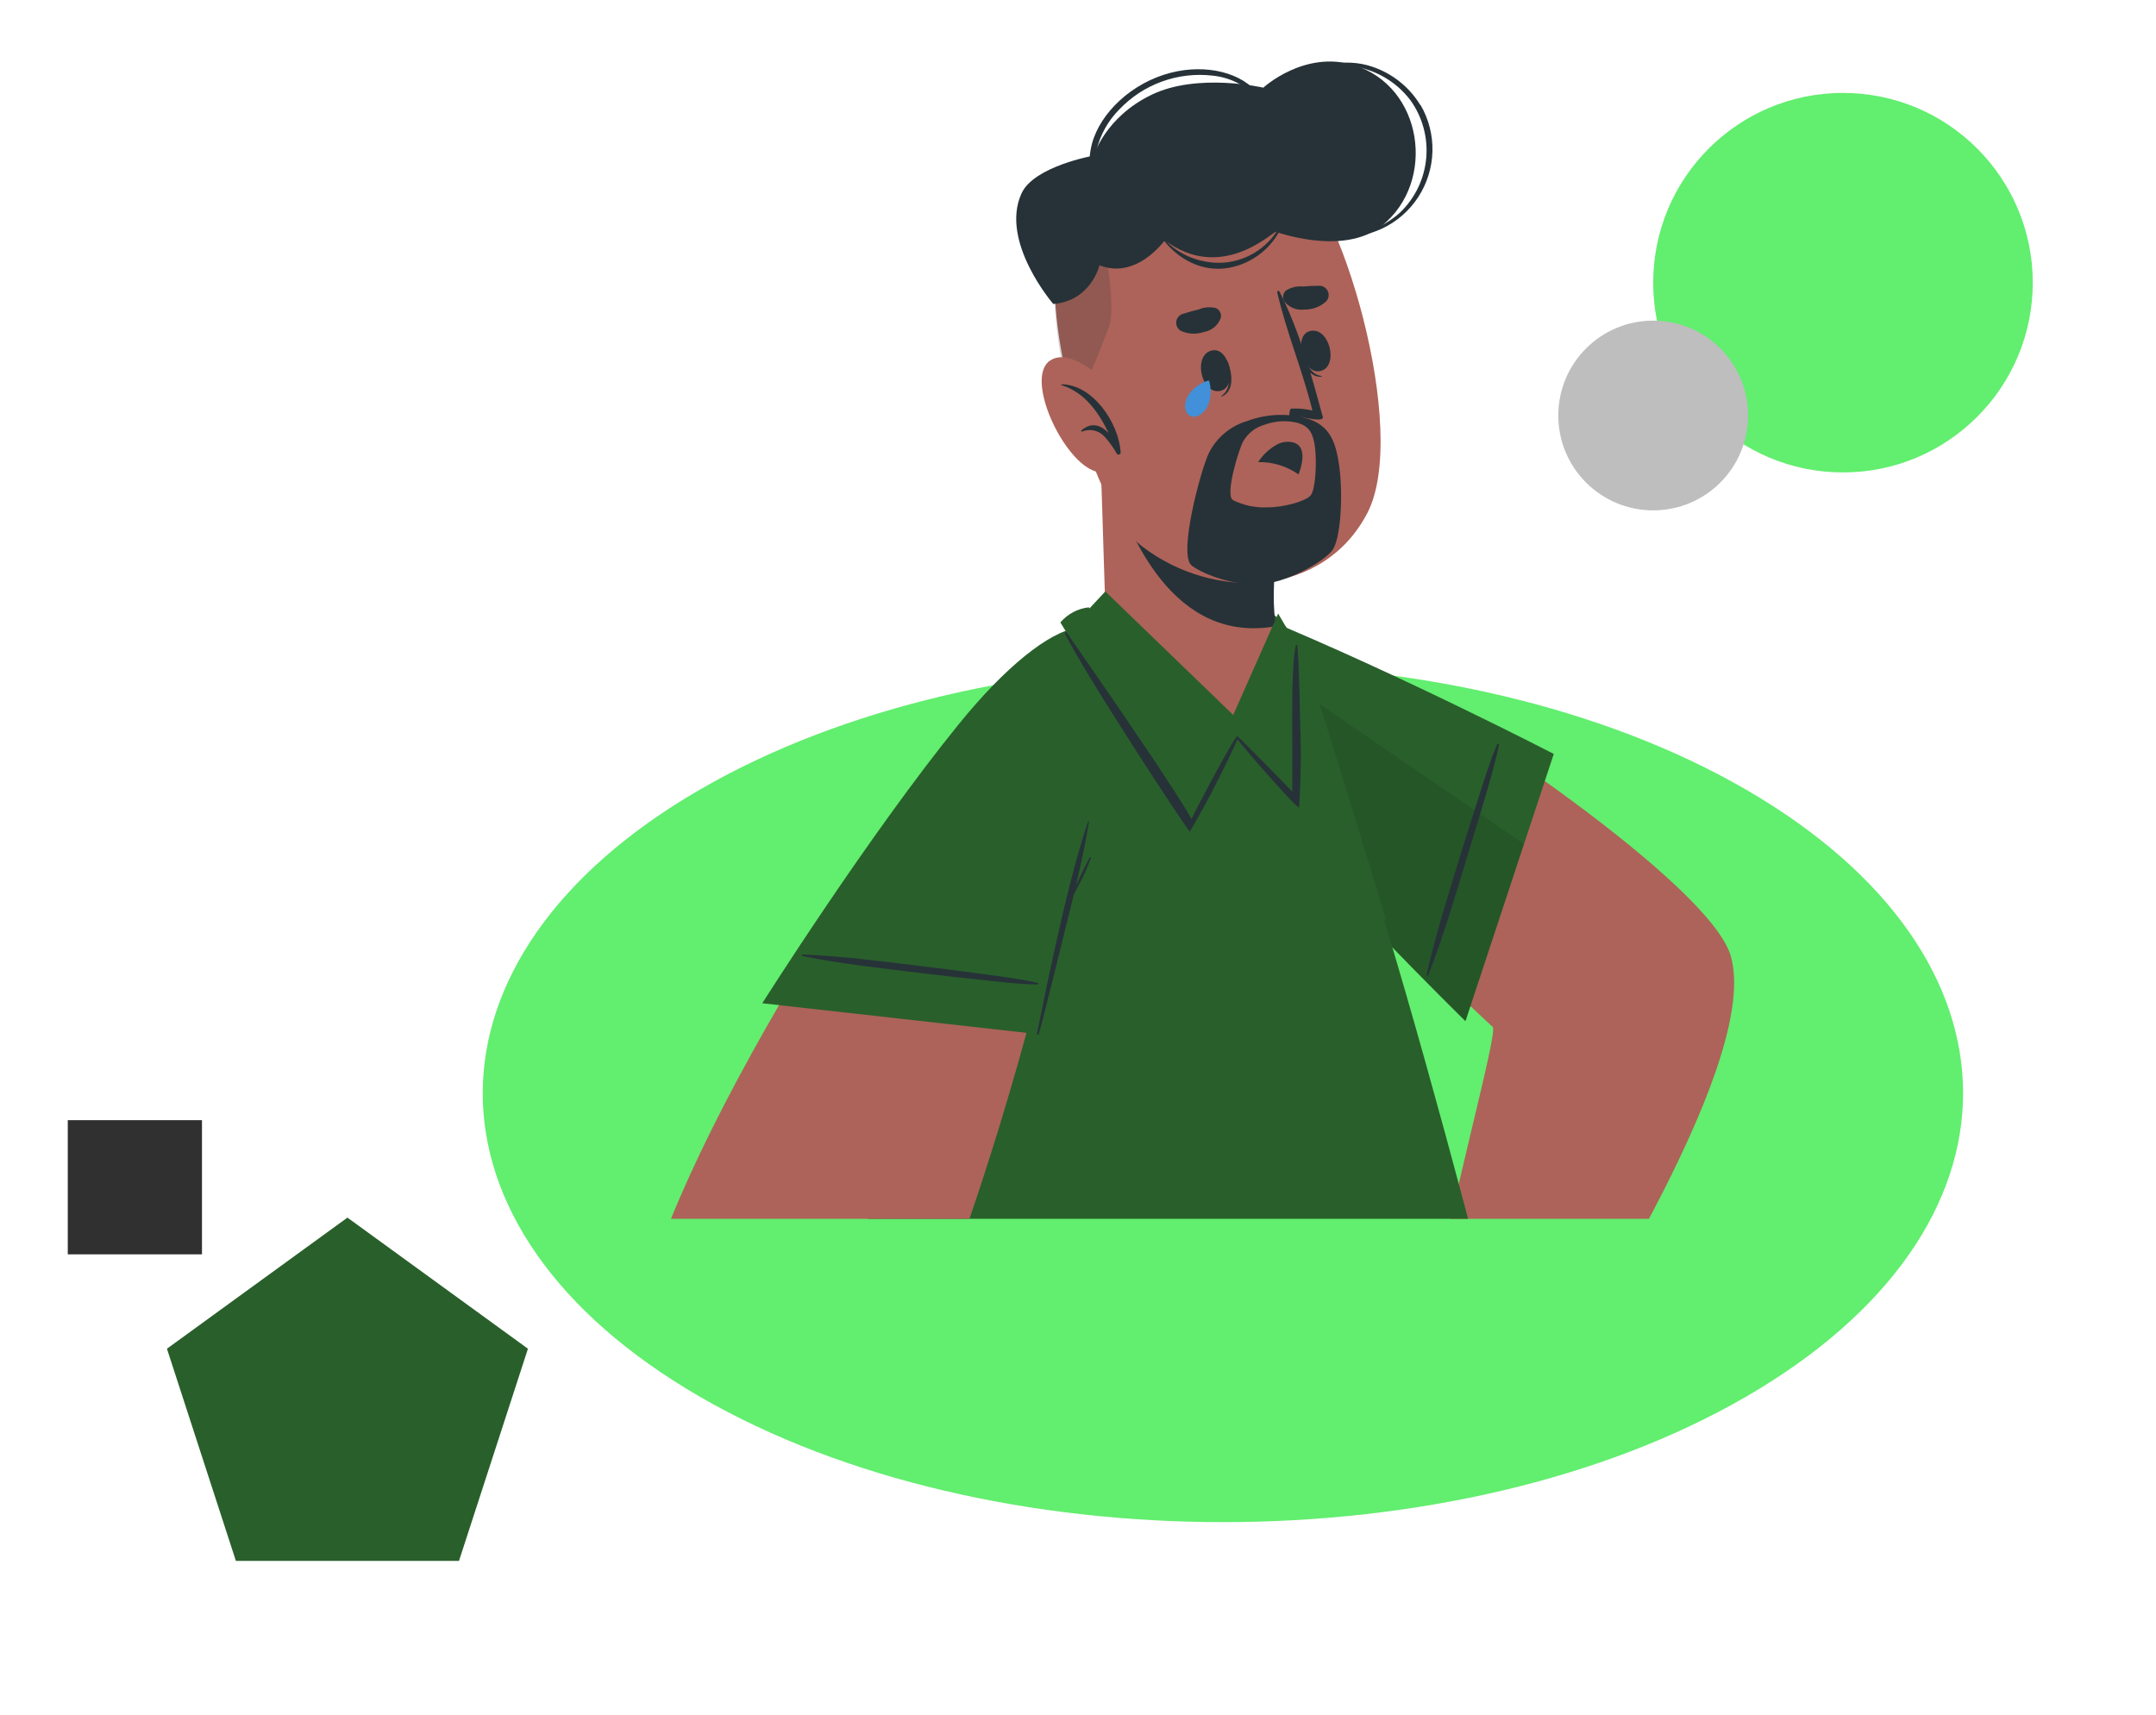 <svg width="568" height="452" viewBox="0 0 568 452" fill="none" xmlns="http://www.w3.org/2000/svg">
<g filter="url(#filter0_d_2608_6256)">
<path d="M184.298 208.11C108.138 252.257 108.138 323.881 184.298 367.987C260.458 412.093 383.942 412.134 460.07 367.987C536.198 323.84 536.23 252.257 460.07 208.11C383.91 163.963 260.441 163.963 184.298 208.11Z" fill="#62EE6F"/>
</g>
<g clip-path="url(#clip0_2608_6256)">
<path d="M395.97 385.751C420.912 346.445 463.445 278.369 455.995 251.968C450.552 232.89 382.05 187.41 360.511 176.094C339.693 165.187 332.584 223.146 344.466 230.417C365.805 243.545 391.056 268.833 393.222 270.542C394.874 271.788 383.013 312.709 372.098 367.989C383.331 377.953 369.769 387.83 395.97 385.751Z" fill="#AD6359"/>
<path d="M409.342 198.66L386.083 269.07C386.083 269.07 347.854 231.728 323.714 201.764C299.574 171.799 295.687 147.538 332.368 162.672C369.048 177.808 409.342 198.66 409.342 198.66Z" fill="#295F2B"/>
<path d="M304.538 156.041L306.405 155.235L303.991 155.646L304.538 156.041Z" fill="#C7C7C7"/>
<path opacity="0.1" d="M323.715 201.764C347.838 231.744 386.052 269.07 386.052 269.07L401.478 222.389L309.032 159.114C300.243 163.57 307.287 181.336 323.715 201.764Z" fill="black"/>
<path d="M394.403 196.151C392.323 201.064 390.79 206.251 389.149 211.362C387.51 216.472 385.961 221.249 384.443 226.298C381.331 236.428 378.158 246.529 375.835 256.871C375.829 256.924 375.841 256.976 375.871 257.02C375.899 257.065 375.941 257.098 375.992 257.114C376.042 257.13 376.095 257.129 376.145 257.109C376.194 257.09 376.235 257.054 376.261 257.008C380.117 247.136 383.122 236.991 386.204 226.846C387.732 221.836 389.251 216.823 390.759 211.803C392.277 206.677 393.796 201.521 394.904 196.272C394.92 196.206 394.909 196.137 394.873 196.077C394.837 196.019 394.781 195.977 394.714 195.961C394.647 195.945 394.578 195.956 394.519 195.992C394.461 196.027 394.419 196.085 394.403 196.151Z" fill="#263238"/>
<path d="M405.014 392.366L212.974 391.681C212.533 391.226 250.277 209.749 277.589 173.427C291.253 155.175 328.147 156.528 341.963 180.043C361.047 212.503 405.014 392.366 405.014 392.366Z" fill="#295F2B"/>
<path d="M253.434 191.131C205.671 256.811 153.382 348.773 170.219 371.209C188.97 396.184 250.428 334.612 252.204 330.141C254.163 325.212 275.965 263.822 284.906 206.707C294.685 144.131 265.246 174.902 253.434 191.131Z" fill="#AD6359"/>
<path d="M273.158 272.462L200.829 264.355C200.829 264.355 228.901 219.94 252.768 190.599C276.635 161.259 299.119 152.573 292.059 190.98C285 229.386 273.158 272.462 273.158 272.462Z" fill="#295F2B"/>
<path d="M273.338 258.97C268.222 257.799 262.953 257.22 257.761 256.506C252.569 255.791 247.574 255.167 242.487 254.544C232.163 253.282 221.855 251.942 211.471 251.502C211.421 251.515 211.378 251.544 211.348 251.583C211.318 251.623 211.3 251.672 211.3 251.723C211.3 251.773 211.318 251.821 211.348 251.861C211.378 251.902 211.421 251.93 211.471 251.942C221.672 253.966 231.996 255.122 242.32 256.37C247.381 256.977 252.488 257.55 257.64 258.088C262.847 258.651 268.101 259.335 273.338 259.412C273.396 259.412 273.453 259.388 273.493 259.346C273.535 259.306 273.558 259.249 273.558 259.191C273.558 259.133 273.535 259.076 273.493 259.035C273.453 258.993 273.396 258.97 273.338 258.97Z" fill="#263238"/>
<path d="M286.653 216.472C286.653 216.351 286.926 216.397 286.911 216.472C286.015 222.115 284.785 227.713 283.464 233.28C284.633 230.831 285.802 228.367 287.063 225.933C287.063 225.797 287.472 225.933 287.412 226.04C286.761 227.879 286 229.676 285.135 231.424C284.421 232.854 283.616 234.269 282.903 235.684C282.189 238.619 274.295 270.82 273.642 272.493C273.55 272.721 273.095 272.645 273.155 272.416C273.808 269.922 280.291 235.15 286.653 216.472Z" fill="#263238"/>
<path d="M365.085 242.147C365.085 242.147 344.968 175.343 342.539 170.537C340.495 166.982 337.849 163.812 334.72 161.167L357.904 242.436L365.085 242.147Z" fill="#295F2B"/>
<path d="M313.799 244.262L303.171 245.114C303.171 245.114 291.967 197.824 289.856 187.42C287.746 177.016 279.35 164.012 279.35 164.012C281.262 161.779 283.948 160.354 286.866 160.027C286.866 160.027 299.299 179.648 302.184 192.501C304.644 203.771 313.799 244.262 313.799 244.262Z" fill="#295F2B"/>
<path d="M331.395 190.66C321.087 196.638 300.227 182.842 291.8 169.365C291.224 168.438 290.403 130.487 289.964 122.837C289.857 121.316 338.547 131.69 338.547 131.69C338.547 131.69 334.766 147.995 335.631 161.334C335.715 162.361 335.888 163.38 336.147 164.376C336.147 164.528 336.224 164.696 336.253 164.893C337.559 170.886 336.679 187.603 331.395 190.66Z" fill="#AD6359"/>
<path d="M336.254 164.97C334.634 165.287 332.988 165.47 331.336 165.517C306.179 166.445 295.354 136.161 291.862 122.761C300.713 123.567 338.623 131.674 338.623 131.674C338.623 131.674 334.827 147.995 335.709 161.35C335.772 162.379 335.94 163.397 336.21 164.392C336.164 164.59 336.24 164.772 336.254 164.97Z" fill="#263238"/>
<path d="M278.53 68.429C274.826 85.86 287.989 134.153 300.985 144.056C319.826 158.398 348.566 157.456 360.196 135.248C371.492 113.71 353.212 51.089 338.941 42.297C317.822 29.368 284.027 42.678 278.53 68.429Z" fill="#AD6359"/>
<path d="M323.258 95.001C323.258 94.895 323.029 95.23 323.075 95.367C323.986 98.606 324.502 102.485 321.815 104.295C321.725 104.295 321.815 104.523 321.891 104.478C325.368 103.048 324.639 97.922 323.258 95.001Z" fill="#263238"/>
<path d="M319.478 92.309C314.133 93.222 316.35 103.869 321.315 103.033C326.279 102.196 323.972 91.534 319.478 92.309Z" fill="#263238"/>
<path d="M342.781 91.336C342.781 91.199 343.085 91.442 343.101 91.579C343.692 94.895 344.907 98.606 348.126 99.078C348.217 99.078 348.247 99.261 348.126 99.276C344.391 99.565 342.812 94.576 342.781 91.336Z" fill="#263238"/>
<path d="M344.967 87.275C350.175 85.754 352.816 96.401 348.004 97.724C343.191 99.047 340.641 88.537 344.967 87.275Z" fill="#263238"/>
<path d="M311.43 82.771C312.839 82.293 314.27 81.891 315.722 81.57C317.176 80.932 318.8 80.793 320.343 81.175C320.804 81.392 321.18 81.754 321.416 82.206C321.651 82.657 321.732 83.173 321.647 83.674C321.32 84.637 320.743 85.494 319.976 86.158C319.207 86.822 318.276 87.269 317.277 87.453C315.309 88.136 313.157 88.065 311.236 87.252C310.809 87.042 310.453 86.712 310.211 86.302C309.968 85.892 309.849 85.421 309.87 84.946C309.891 84.47 310.049 84.011 310.327 83.625C310.603 83.239 310.987 82.942 311.43 82.771Z" fill="#263238"/>
<path d="M347.777 75.301C346.287 75.283 344.796 75.349 343.314 75.499C341.719 75.337 340.117 75.712 338.759 76.564C338.391 76.911 338.147 77.37 338.064 77.871C337.981 78.371 338.067 78.884 338.304 79.332C338.913 80.146 339.728 80.782 340.665 81.175C341.602 81.568 342.626 81.704 343.632 81.568C345.712 81.613 347.733 80.875 349.295 79.499C349.633 79.171 349.869 78.751 349.974 78.292C350.079 77.832 350.051 77.352 349.89 76.909C349.73 76.465 349.445 76.078 349.071 75.793C348.695 75.507 348.246 75.337 347.777 75.301Z" fill="#263238"/>
<path d="M332.121 111.277C333.225 112.41 333.124 110.068 334.59 110.659C336.056 111.251 337.947 110.092 339.527 110.042C340.913 110.028 338.822 110.461 340.144 110.042C340.397 109.979 345.457 111.993 345.699 111.894V113.129C345.867 113.06 346.839 113.285 346.933 113.129C347.026 112.972 345.719 113.31 345.699 113.129C345.675 113.015 345.368 108.544 344.465 112.511L343.23 111.277C342.775 108.721 342.66 109.816 342.66 109.816C343.692 110.09 348.854 111.231 348.505 109.923C345.559 99.063 342.295 86.986 337.072 76.81C337.035 76.744 336.977 76.693 336.906 76.666C336.835 76.64 336.757 76.639 336.686 76.665C336.615 76.69 336.555 76.74 336.518 76.806C336.48 76.871 336.467 76.948 336.481 77.023C338.91 87.564 343.161 97.618 345.757 108.174C343.913 107.741 342.016 107.572 340.125 107.672C339.79 107.839 339.57 109.069 339.693 110.225C339.703 110.27 340.771 109.771 340.762 109.816C336.441 110.659 340.144 110.659 335.207 109.923C334.827 109.74 331.863 111.064 332.121 111.277Z" fill="#263238"/>
<path d="M331.466 121.767C332.735 119.777 334.497 118.149 336.581 117.043C337.732 116.472 339.035 116.281 340.301 116.498C343.067 116.979 343.355 119.466 343.027 121.634C342.845 122.789 342.532 123.92 342.091 125.003C338.985 122.814 335.261 121.68 331.466 121.767Z" fill="#263238"/>
<path d="M318.491 119.338C319.511 117.323 320.93 115.538 322.664 114.094C324.399 112.65 326.409 111.577 328.573 110.942C333.325 109.161 338.5 108.838 343.436 110.014C349.964 111.657 351.892 115.703 352.865 123.141C353.836 130.579 353.229 142.184 350.952 145.074C348.674 147.964 338.806 153.942 331.063 153.972C323.32 154.003 316.214 150.824 313.922 148.983C310.324 146.078 316.397 123.628 318.491 119.338ZM324.732 131.735C327.617 133.185 330.83 133.855 334.054 133.682C338.319 133.682 343.997 132.054 345.289 130.549C346.578 129.043 346.928 121.848 346.457 118.03C345.987 114.212 344.939 112.098 341.356 111.307C338.614 110.741 335.771 110.952 333.143 111.916C331.957 112.246 330.848 112.807 329.879 113.566C328.91 114.325 328.099 115.269 327.494 116.342C326.311 118.547 322.758 130.244 324.732 131.705V131.735Z" fill="#263238"/>
<path opacity="0.2" d="M282.175 106.881C285.485 104.371 290.069 91.382 292.211 86.028C294.412 80.43 289.888 57.127 288.355 50.115C287.717 50.739 287.124 51.408 286.563 52.078C286.001 52.747 285.439 53.462 284.907 54.177C283.798 55.61 282.811 57.137 281.962 58.74C280.455 61.595 279.318 64.631 278.576 67.775C276.648 76.293 278.364 91.701 282.175 106.881Z" fill="#263238"/>
<path d="M337.377 59.257C335.931 62.056 333.796 64.439 331.173 66.18C328.551 67.921 325.528 68.962 322.392 69.205C316.167 69.63 309.244 66.862 305.691 61.599C305.585 61.447 305.342 61.599 305.448 61.767C309.198 67.456 315.439 71.41 322.452 70.756C325.762 70.391 328.917 69.162 331.601 67.192C334.287 65.222 336.41 62.581 337.757 59.531C337.878 59.196 337.498 58.998 337.377 59.257Z" fill="#263238"/>
<path d="M308.41 19.177C298.056 21.839 289.842 29.825 287.687 37.84C286.495 42.398 286.885 47.225 288.795 51.53C288.87 51.713 289.234 51.53 289.174 51.408C288.016 47.483 287.933 43.317 288.936 39.348C289.937 35.379 291.986 31.753 294.868 28.851C297.987 25.565 301.825 23.048 306.079 21.499C310.334 19.95 314.889 19.41 319.387 19.923C323.755 20.337 327.834 22.294 330.896 25.444C331.183 25.779 331.913 25.353 331.655 25.003C327.388 19.147 317.793 16.759 308.41 19.177Z" fill="#263238"/>
<path d="M374.163 27.65C371.26 22.893 366.77 19.32 361.487 17.565C354.184 15.101 347.094 17.367 340.094 19.771C340.065 19.791 340.043 19.822 340.032 19.856C340.02 19.891 340.02 19.929 340.033 19.963C340.045 19.998 340.067 20.027 340.098 20.047C340.129 20.067 340.165 20.077 340.201 20.075C346.153 18.037 352.346 16.333 358.602 17.9C363.794 19.169 368.389 22.193 371.613 26.463C374.772 30.89 376.235 36.309 375.733 41.727C375.231 47.146 372.798 52.203 368.88 55.971C366.564 58.08 363.842 59.693 360.882 60.71C357.921 61.727 354.784 62.128 351.664 61.888C351.421 61.888 351.329 62.238 351.664 62.269C355.92 62.76 360.229 62.055 364.108 60.232C367.988 58.409 371.284 55.54 373.626 51.946C375.97 48.353 377.269 44.176 377.378 39.885C377.485 35.594 376.399 31.357 374.24 27.65H374.163Z" fill="#263238"/>
<path d="M277.483 80.095C277.483 80.095 263.318 63.683 269.117 50.967C272.411 43.773 288.156 41.004 288.156 41.004C288.156 41.004 291.116 30.905 303.339 24.988C315.56 19.071 332.822 23.102 332.822 23.102C332.822 23.102 343.572 13.169 356.658 17.154C374.877 22.706 378.536 47.819 364.083 59.455C353.925 67.638 336.116 61.067 336.116 61.067C334.675 61.614 321.512 74.331 306.86 63.318C306.86 63.318 299.391 73.813 289.644 69.889C289.719 69.889 287.381 79.335 277.483 80.095Z" fill="#263238"/>
<path d="M295.898 105.269C295.898 105.269 283.464 90.438 276.647 95.001C269.83 99.565 280.124 121.848 288.793 124.266C289.889 124.654 291.053 124.814 292.212 124.739C293.372 124.664 294.505 124.354 295.542 123.828C296.579 123.301 297.498 122.57 298.246 121.679C298.993 120.787 299.554 119.753 299.891 118.638L295.898 105.269Z" fill="#AD6359"/>
<path d="M279.683 101.268C279.548 101.268 279.532 101.451 279.683 101.496C285.756 103.382 289.4 108.6 292.072 114.106C290.13 112.068 287.624 111.064 284.876 113.421C284.847 113.45 284.828 113.488 284.823 113.528C284.818 113.569 284.827 113.61 284.848 113.645C284.869 113.68 284.901 113.707 284.939 113.722C284.977 113.737 285.019 113.738 285.058 113.726C286.07 113.303 287.188 113.207 288.257 113.449C289.326 113.692 290.294 114.262 291.024 115.079C292.251 116.44 293.322 117.935 294.213 119.536C294.547 120.038 295.473 119.673 295.215 119.08C295.217 119.039 295.217 118.998 295.215 118.958C294.668 111.383 287.898 101.314 279.683 101.268Z" fill="#263238"/>
<path d="M336.725 161.669L324.897 188.393L291.193 155.844L281.264 166.491C281.264 166.491 313.526 219.165 313.814 216.686L325.808 193.717L341.324 210.601L341.461 169.731L336.725 161.669Z" fill="#295F2B"/>
<path d="M342.539 190.448C342.327 183.694 342.311 176.894 341.81 170.157C341.81 169.928 341.416 169.806 341.355 170.157C339.836 176.621 340.687 202.417 340.429 208.578C339.776 207.848 326.02 193.733 325.869 193.945C323.318 197.565 314.528 214.297 313.905 215.818C309.016 206.98 286.85 175.069 280.991 166.658C280.96 166.603 280.909 166.563 280.85 166.547C280.79 166.529 280.725 166.537 280.671 166.566C280.617 166.597 280.577 166.648 280.56 166.707C280.543 166.768 280.55 166.832 280.58 166.886C284.847 176.195 313.07 219.24 313.481 219.134C318.07 211.24 322.256 203.117 326.02 194.797C328.329 197.839 342.159 213.704 342.251 212.715C342.73 205.302 342.826 197.87 342.539 190.448Z" fill="#263238"/>
<path d="M318.211 100.295C318.298 100.269 318.38 100.275 318.449 100.312C318.517 100.349 318.568 100.415 318.595 100.502C318.781 101.188 318.896 101.922 318.935 102.689C319.027 104.395 318.709 105.98 318.014 107.27C317.492 108.241 316.719 109.028 315.868 109.456C315.017 109.884 314.156 109.918 313.476 109.552C312.795 109.185 312.351 108.448 312.239 107.501C312.127 106.555 312.359 105.478 312.881 104.506C314.54 101.425 318.062 100.34 318.211 100.295Z" fill="#4190D9"/>
</g>
<g filter="url(#filter1_d_2608_6256)">
<path d="M91.533 316.839L139.086 351.388L120.922 407.29H62.144L43.98 351.388L91.533 316.839Z" fill="#295F2B"/>
</g>
<g filter="url(#filter2_d_2608_6256)">
<path d="M17.855 291.161H53.211V326.517H17.855V291.161Z" fill="#303030"/>
</g>
<g filter="url(#filter3_d_2608_6256)">
<circle cx="50" cy="50" r="50" transform="matrix(-1 0 0 1 535.533 20.484)" fill="#62EE6F"/>
</g>
<g filter="url(#filter4_d_2608_6256)">
<circle cx="25" cy="25" r="25" transform="matrix(-1 0 0 1 460.533 80.484)" fill="#BEBEBE"/>
</g>
<defs>
<filter id="filter0_d_2608_6256" x="77.178" y="125" width="490" height="326.082" filterUnits="userSpaceOnUse" color-interpolation-filters="sRGB">
<feFlood flood-opacity="0" result="BackgroundImageFix"/>
<feColorMatrix in="SourceAlpha" type="matrix" values="0 0 0 0 0 0 0 0 0 0 0 0 0 0 0 0 0 0 127 0" result="hardAlpha"/>
<feOffset/>
<feGaussianBlur stdDeviation="25"/>
<feComposite in2="hardAlpha" operator="out"/>
<feColorMatrix type="matrix" values="0 0 0 0 0.588 0 0 0 0 1 0 0 0 0 0.627 0 0 0 1 0"/>
<feBlend mode="normal" in2="BackgroundImageFix" result="effect1_dropShadow_2608_6256"/>
<feBlend mode="normal" in="SourceGraphic" in2="effect1_dropShadow_2608_6256" result="shape"/>
</filter>
<filter id="filter1_d_2608_6256" x="39.98" y="316.839" width="103.105" height="98.451" filterUnits="userSpaceOnUse" color-interpolation-filters="sRGB">
<feFlood flood-opacity="0" result="BackgroundImageFix"/>
<feColorMatrix in="SourceAlpha" type="matrix" values="0 0 0 0 0 0 0 0 0 0 0 0 0 0 0 0 0 0 127 0" result="hardAlpha"/>
<feOffset dy="4"/>
<feGaussianBlur stdDeviation="2"/>
<feComposite in2="hardAlpha" operator="out"/>
<feColorMatrix type="matrix" values="0 0 0 0 0 0 0 0 0 0 0 0 0 0 0 0 0 0 0.25 0"/>
<feBlend mode="normal" in2="BackgroundImageFix" result="effect1_dropShadow_2608_6256"/>
<feBlend mode="normal" in="SourceGraphic" in2="effect1_dropShadow_2608_6256" result="shape"/>
</filter>
<filter id="filter2_d_2608_6256" x="13.855" y="291.161" width="43.355" height="43.355" filterUnits="userSpaceOnUse" color-interpolation-filters="sRGB">
<feFlood flood-opacity="0" result="BackgroundImageFix"/>
<feColorMatrix in="SourceAlpha" type="matrix" values="0 0 0 0 0 0 0 0 0 0 0 0 0 0 0 0 0 0 127 0" result="hardAlpha"/>
<feOffset dy="4"/>
<feGaussianBlur stdDeviation="2"/>
<feComposite in2="hardAlpha" operator="out"/>
<feColorMatrix type="matrix" values="0 0 0 0 0 0 0 0 0 0 0 0 0 0 0 0 0 0 0.25 0"/>
<feBlend mode="normal" in2="BackgroundImageFix" result="effect1_dropShadow_2608_6256"/>
<feBlend mode="normal" in="SourceGraphic" in2="effect1_dropShadow_2608_6256" result="shape"/>
</filter>
<filter id="filter3_d_2608_6256" x="431.533" y="20.484" width="108" height="108" filterUnits="userSpaceOnUse" color-interpolation-filters="sRGB">
<feFlood flood-opacity="0" result="BackgroundImageFix"/>
<feColorMatrix in="SourceAlpha" type="matrix" values="0 0 0 0 0 0 0 0 0 0 0 0 0 0 0 0 0 0 127 0" result="hardAlpha"/>
<feOffset dy="4"/>
<feGaussianBlur stdDeviation="2"/>
<feComposite in2="hardAlpha" operator="out"/>
<feColorMatrix type="matrix" values="0 0 0 0 0 0 0 0 0 0 0 0 0 0 0 0 0 0 0.25 0"/>
<feBlend mode="normal" in2="BackgroundImageFix" result="effect1_dropShadow_2608_6256"/>
<feBlend mode="normal" in="SourceGraphic" in2="effect1_dropShadow_2608_6256" result="shape"/>
</filter>
<filter id="filter4_d_2608_6256" x="406.533" y="80.484" width="58" height="58" filterUnits="userSpaceOnUse" color-interpolation-filters="sRGB">
<feFlood flood-opacity="0" result="BackgroundImageFix"/>
<feColorMatrix in="SourceAlpha" type="matrix" values="0 0 0 0 0 0 0 0 0 0 0 0 0 0 0 0 0 0 127 0" result="hardAlpha"/>
<feOffset dy="4"/>
<feGaussianBlur stdDeviation="2"/>
<feComposite in2="hardAlpha" operator="out"/>
<feColorMatrix type="matrix" values="0 0 0 0 0 0 0 0 0 0 0 0 0 0 0 0 0 0 0.25 0"/>
<feBlend mode="normal" in2="BackgroundImageFix" result="effect1_dropShadow_2608_6256"/>
<feBlend mode="normal" in="SourceGraphic" in2="effect1_dropShadow_2608_6256" result="shape"/>
</filter>
<clipPath id="clip0_2608_6256">
<rect width="453" height="321" fill="white" transform="matrix(-1 0 0 1 543.178 0.161)"/>
</clipPath>
</defs>
</svg>
